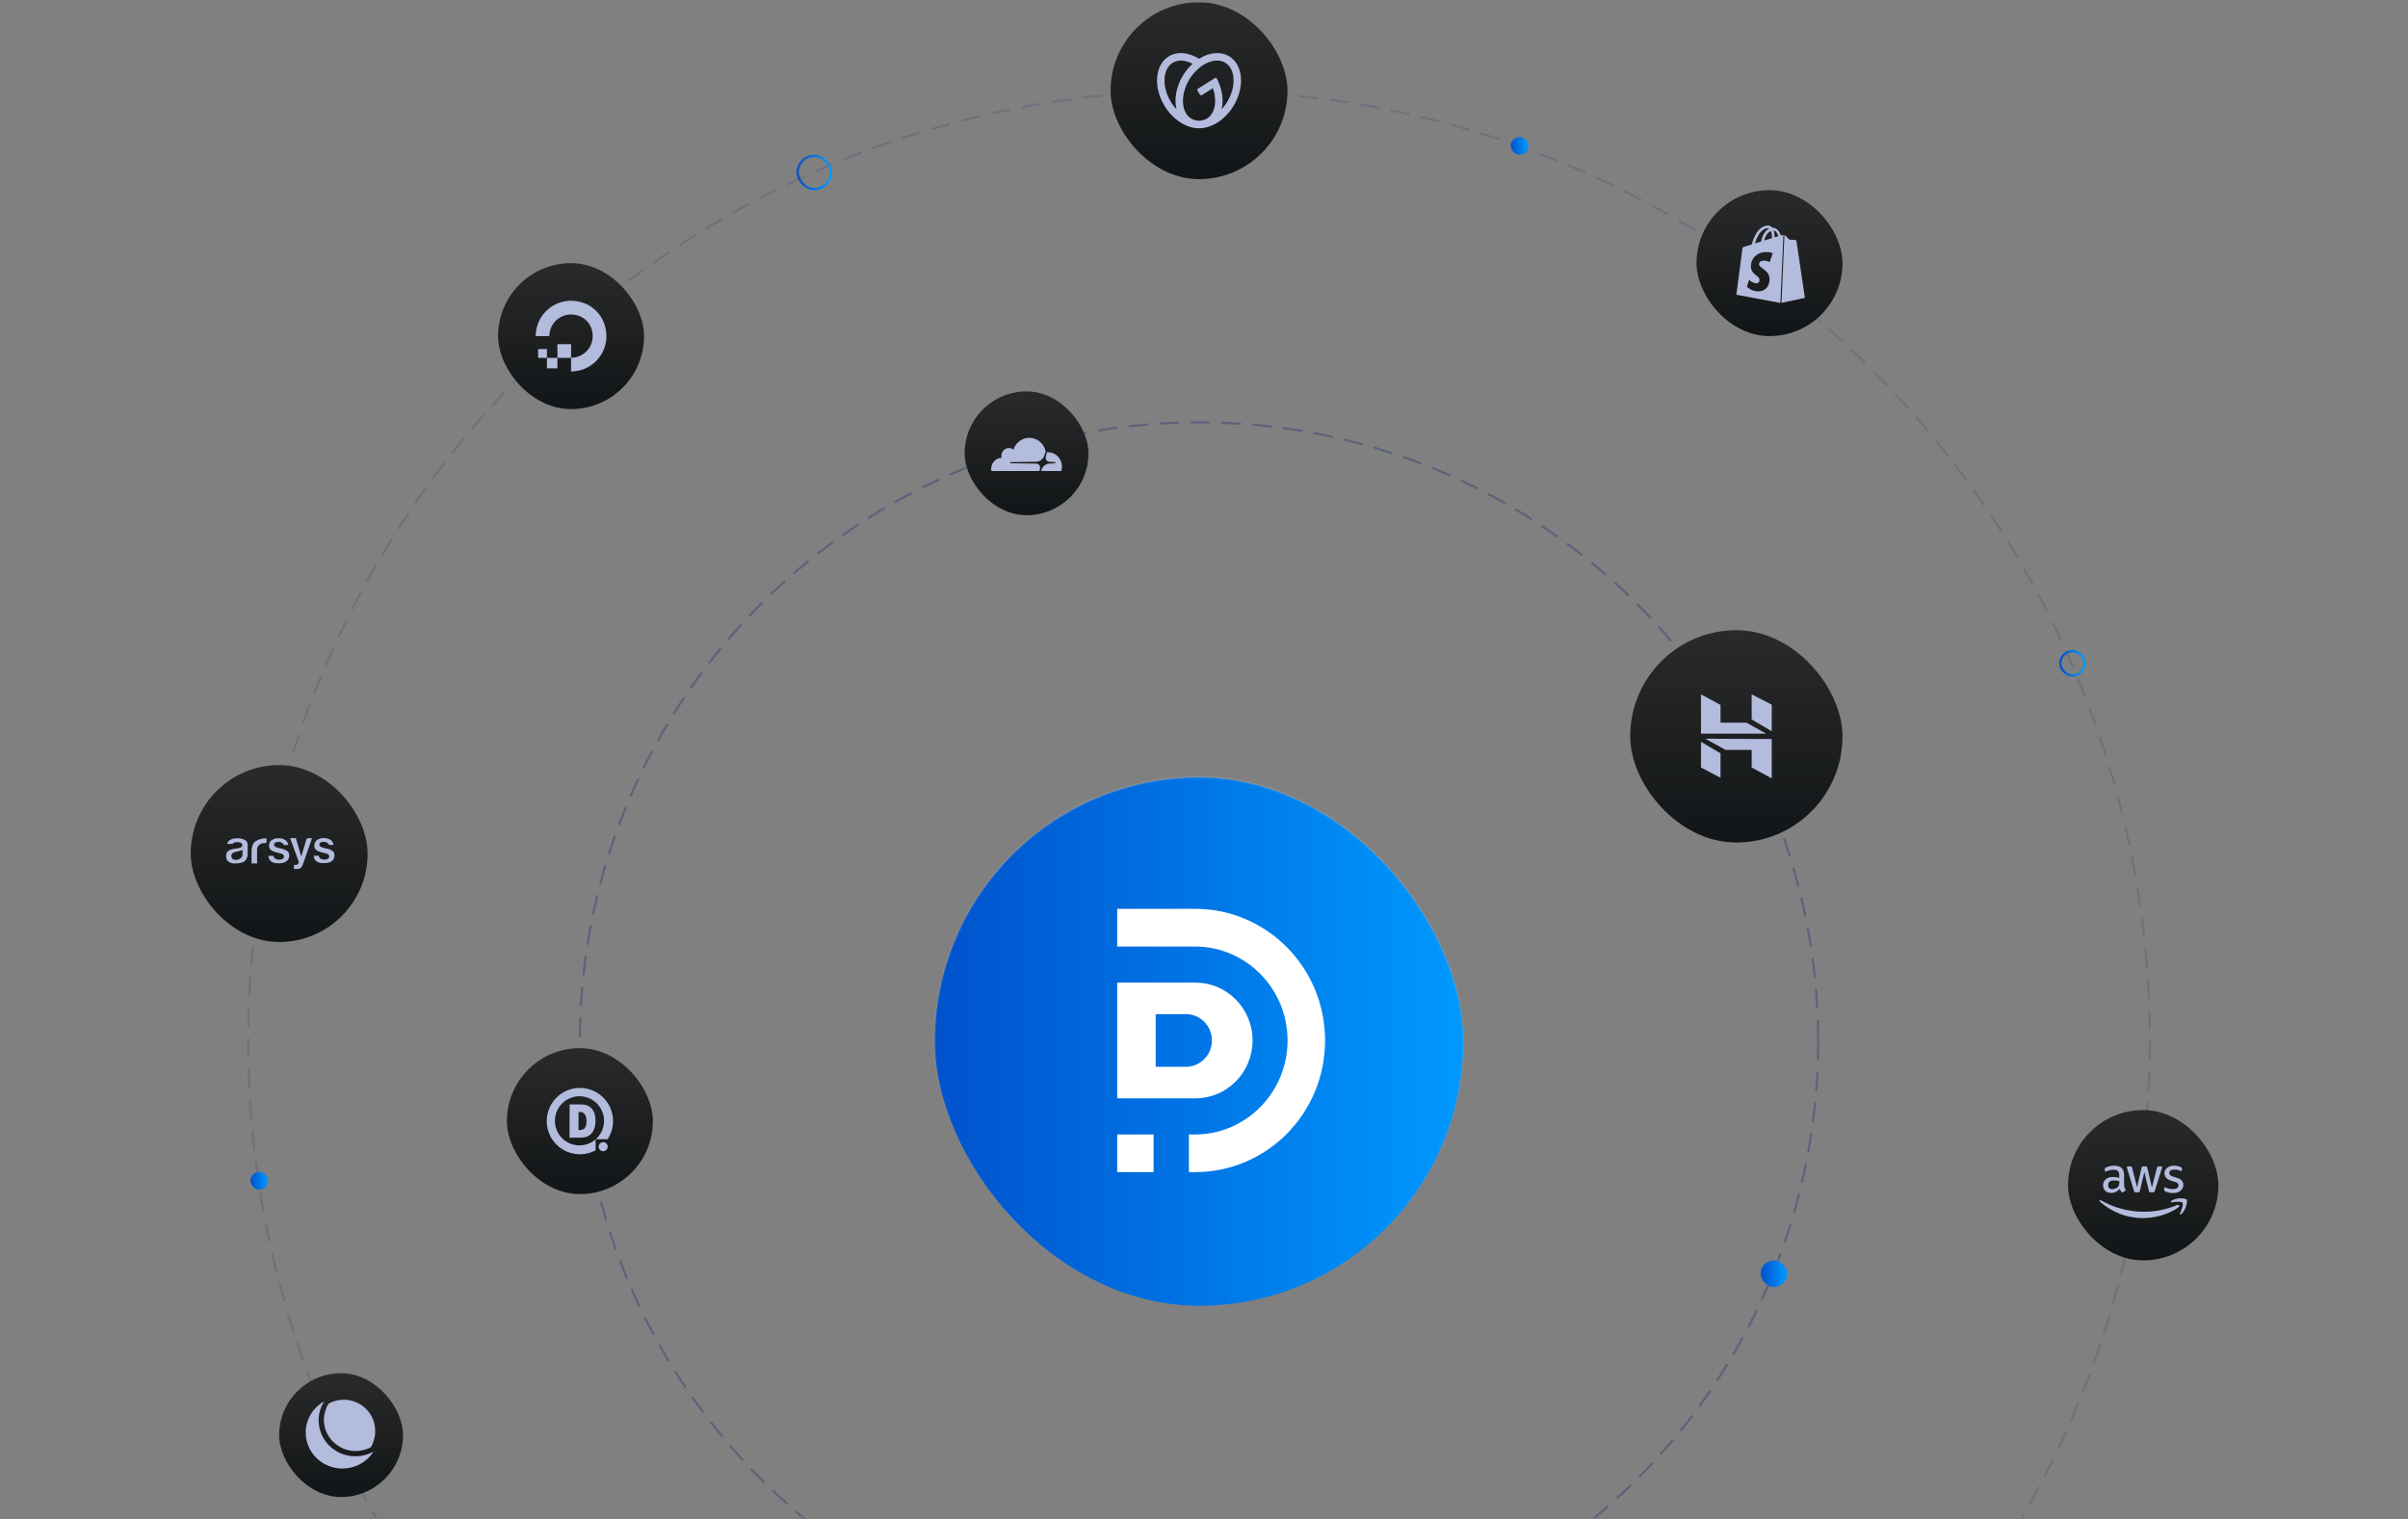 <svg width="1089" height="687" viewBox="0 0 1089 687" fill="none" xmlns="http://www.w3.org/2000/svg">
<rect x="0" y="0" width="1089" height="687" fill="#808080" stroke="none"/>
<mask id="mask0_914_452" style="mask-type:alpha" maskUnits="userSpaceOnUse" x="0" y="0" width="1089" height="687">
<rect x="0.643" y="0.781" width="1088.22" height="685.828" fill="#D9D9D9"/>
</mask>
<g mask="url(#mask0_914_452)">
<circle opacity="0.6" cx="542.254" cy="471" r="280" stroke="#475177" stroke-linecap="round" stroke-dasharray="8 6"/>
<circle opacity="0.3" cx="542.254" cy="471" r="430" stroke="#475177" stroke-linecap="round" stroke-dasharray="8 6"/>
<rect x="86.254" y="346" width="80" height="80" rx="40" fill="url(#paint0_linear_914_452)"/>
<path d="M139.557 379.033C139.073 378.955 138.613 379.275 138.508 379.764L136.256 387.328L133.788 379.014H131.22L134.923 389.269C135.209 389.796 135.09 390.456 134.639 390.844C134.269 391.141 133.911 391.141 133.14 391.134H132.954V393H133.571C134.639 393 135.423 392.956 135.867 392.571C136.4 392.107 136.795 391.5 137.009 390.819L141.118 379.039H139.557V379.033H139.557ZM143.259 379.985C142.537 380.59 142.127 381.501 142.149 382.455C142.116 383.147 142.387 383.817 142.889 384.283C143.352 384.756 144.315 385.178 145.746 385.544C146.104 385.652 146.469 385.734 146.838 385.79C147.357 385.903 148.893 386.237 148.893 387.283C148.888 387.752 148.629 388.179 148.22 388.393C147.765 388.631 147.258 388.751 146.746 388.739C146.095 388.764 145.451 388.593 144.895 388.248C144.485 387.952 144.214 387.495 144.148 386.987H141.896C141.877 387.927 142.282 388.824 142.994 389.42C143.728 390.05 144.845 390.346 146.394 390.346C147.943 390.346 149.226 390.05 150.016 389.458C150.836 388.831 151.299 387.83 151.25 386.785C151.285 386.102 151.031 385.437 150.553 384.957C149.689 384.353 148.712 383.937 147.684 383.735L146.894 383.565C145.191 383.199 144.426 382.739 144.426 382.071C144.408 381.649 144.606 381.247 144.95 381.012C145.397 380.775 145.898 380.666 146.4 380.697C146.965 380.667 147.524 380.827 147.993 381.151H148.03L148.14 381.258C148.228 381.338 148.31 381.425 148.387 381.516C148.579 381.889 148.95 382.129 149.362 382.147H150.819C150.723 381.283 150.309 380.489 149.659 379.928C148.679 379.268 147.517 378.945 146.345 379.008C145.245 378.959 144.161 379.283 143.259 379.928M122.785 379.928C122.062 380.535 121.653 381.449 121.674 382.405C121.622 383.127 121.903 383.834 122.433 384.314C122.896 384.787 123.865 385.21 125.297 385.575C125.656 385.684 126.023 385.766 126.395 385.821C126.913 385.935 128.456 386.268 128.456 387.321C128.453 387.792 128.194 388.222 127.783 388.437C127.326 388.676 126.817 388.796 126.302 388.783C125.641 388.813 124.986 388.641 124.42 388.292C124.011 387.995 123.741 387.539 123.674 387.031H121.415C121.395 387.976 121.803 388.879 122.52 389.476C123.254 390.107 124.371 390.403 125.932 390.403C127.493 390.403 128.777 390.1 129.567 389.514C130.391 388.885 130.853 387.878 130.801 386.829C130.836 386.144 130.582 385.477 130.104 384.995C129.236 384.388 128.255 383.97 127.222 383.766L126.426 383.596C124.717 383.224 123.958 382.764 123.958 382.096C123.941 381.672 124.142 381.271 124.489 381.037C124.937 380.8 125.44 380.691 125.945 380.722C126.512 380.694 127.073 380.855 127.543 381.182H127.58L127.691 381.289C127.779 381.37 127.861 381.456 127.938 381.548C128.13 381.922 128.505 382.163 128.919 382.178H130.388C130.279 381.329 129.863 380.553 129.222 380.003C128.238 379.339 127.073 379.014 125.896 379.077C124.796 379.032 123.711 379.357 122.81 380.003M117.984 379.373C117.207 379.551 116.469 379.873 115.806 380.325C115.1 380.697 114.566 381.338 114.319 382.108C113.921 382.997 113.731 383.968 113.764 384.945V390.479H116.263V384.586C116.193 383.642 116.542 382.716 117.213 382.064C117.987 381.472 118.944 381.183 119.909 381.251H120.527V379.083C119.652 379.088 118.78 379.193 117.929 379.398M103.736 380.029C103.313 380.355 102.981 380.79 102.774 381.289C102.749 381.396 102.718 381.655 103.119 381.655H105.155C105.353 381.354 105.644 381.132 105.982 381.025C106.381 380.896 106.798 380.832 107.217 380.835C107.698 380.826 108.178 380.898 108.636 381.05C109.184 381.156 109.581 381.646 109.58 382.216C109.58 383.382 107.834 383.602 107.26 383.678L105.97 383.855C105.007 383.963 104.08 384.288 103.255 384.806C102.55 385.354 102.175 386.238 102.268 387.138C102.172 388.118 102.59 389.077 103.366 389.66C104.174 390.206 105.125 390.491 106.094 390.479C106.63 390.479 107.26 390.441 107.982 390.372C108.655 390.315 109.313 390.138 109.925 389.849C110.561 389.623 111.087 389.156 111.394 388.544C111.843 387.786 112.058 386.907 112.011 386.023V382.033C112.035 381.145 111.577 380.316 110.82 379.877C109.676 379.286 108.397 379.018 107.118 379.102C105.931 379.024 104.753 379.35 103.767 380.029M105.155 388.38C104.815 388.054 104.627 387.596 104.637 387.119C104.599 386.672 104.758 386.231 105.069 385.916C105.459 385.598 105.918 385.382 106.408 385.285L107.469 385.064C108.062 384.944 108.641 384.762 109.197 384.522L109.666 384.302V385.915C109.814 387.081 109.444 387.661 108.821 388.071C108.195 388.619 107.386 388.901 106.562 388.859C106.053 388.872 105.555 388.703 105.155 388.38Z" fill="#B3BCDD"/>
<rect x="737.254" y="285" width="96" height="96" rx="48" fill="url(#paint1_linear_914_452)"/>
<path d="M769.254 331.792V314.001L778.09 318.789V326.804L789.788 326.81L798.767 331.792H769.254ZM792.18 325.337V314L801.254 318.669V330.694L792.18 325.337ZM792.179 347.082V339.136L780.392 339.127C780.403 339.18 771.264 334.066 771.264 334.066L801.254 334.209V352L792.179 347.082ZM769.254 347.082L769.254 335.456L778.09 340.687V351.751L769.254 347.082Z" fill="#B3BCDD"/>
<rect x="796.254" y="570" width="12" height="12" rx="6" fill="url(#paint2_linear_914_452)"/>
<rect x="683.254" y="62" width="8" height="8" rx="4" fill="url(#paint3_linear_914_452)"/>
<rect x="360.754" y="70.5" width="15" height="15" rx="7.5" stroke="url(#paint4_linear_914_452)"/>
<rect x="931.754" y="294.5" width="11" height="11" rx="5.5" stroke="url(#paint5_linear_914_452)"/>
<rect x="113.254" y="530" width="8" height="8" rx="4" fill="url(#paint6_linear_914_452)"/>
<rect x="502.254" y="1" width="80" height="80" rx="40" fill="url(#paint7_linear_914_452)"/>
<path d="M556.032 25.554C552.083 23.075 546.884 23.665 542.247 26.593C537.625 23.665 532.423 23.075 528.478 25.554C522.239 29.472 521.48 39.562 526.786 48.093C530.696 54.382 536.811 58.067 542.255 57.999C547.699 58.067 553.814 54.382 557.725 48.093C563.024 39.562 562.272 29.472 556.032 25.554ZM529.654 46.292C528.56 44.549 527.735 42.65 527.206 40.66C526.736 38.932 526.556 37.137 526.674 35.35C526.911 32.197 528.188 29.742 530.269 28.436C532.35 27.13 535.101 27.051 538.031 28.219C538.47 28.396 538.905 28.6 539.337 28.825C537.709 30.316 536.293 32.026 535.13 33.906C531.909 39.085 530.926 44.848 532.051 49.443C531.154 48.471 530.352 47.416 529.654 46.292ZM557.306 40.658C556.777 42.648 555.951 44.547 554.858 46.29C554.16 47.416 553.357 48.473 552.462 49.448C553.467 45.329 552.784 40.283 550.319 35.551C550.28 35.473 550.225 35.404 550.157 35.349C550.09 35.294 550.012 35.253 549.928 35.23C549.844 35.208 549.756 35.203 549.67 35.216C549.584 35.229 549.502 35.261 549.429 35.308L541.746 40.131C541.676 40.175 541.615 40.232 541.567 40.3C541.52 40.367 541.485 40.443 541.467 40.524C541.448 40.605 541.446 40.689 541.459 40.771C541.473 40.853 541.503 40.931 541.547 41.001L542.674 42.812C542.718 42.883 542.775 42.944 542.842 42.992C542.909 43.04 542.985 43.074 543.065 43.093C543.145 43.112 543.229 43.114 543.31 43.1C543.391 43.087 543.469 43.057 543.539 43.013L548.519 39.886C548.68 40.372 548.841 40.857 548.962 41.343C549.431 43.069 549.612 44.861 549.495 46.646C549.258 49.797 547.981 52.252 545.9 53.56C544.827 54.219 543.597 54.577 542.339 54.596H542.18C540.922 54.577 539.692 54.22 538.619 53.56C536.536 52.252 535.259 49.797 535.022 46.646C534.905 44.859 535.084 43.064 535.554 41.336C536.633 37.338 538.864 33.75 541.967 31.022C543.305 29.842 544.829 28.894 546.477 28.216C549.398 27.048 552.154 27.125 554.236 28.433C556.319 29.741 557.594 32.194 557.831 35.347C557.951 37.134 557.773 38.929 557.306 40.658Z" fill="#B3BCDD"/>
<rect x="935.254" y="502" width="68" height="68" rx="34" fill="url(#paint8_linear_914_452)"/>
<g clip-path="url(#clip0_914_452)">
<path d="M960.623 535.756C960.623 536.244 960.675 536.64 960.767 536.93C960.873 537.22 961.004 537.536 961.188 537.879C961.254 537.985 961.28 538.09 961.28 538.182C961.28 538.314 961.201 538.446 961.03 538.578L960.201 539.132C960.083 539.211 959.965 539.251 959.859 539.251C959.728 539.251 959.596 539.185 959.465 539.066C959.28 538.868 959.123 538.657 958.991 538.446C958.859 538.222 958.728 537.971 958.583 537.668C957.557 538.881 956.267 539.488 954.715 539.488C953.609 539.488 952.728 539.171 952.083 538.538C951.438 537.905 951.109 537.062 951.109 536.007C951.109 534.886 951.504 533.976 952.307 533.29C953.109 532.604 954.175 532.262 955.53 532.262C955.978 532.262 956.438 532.301 956.925 532.367C957.412 532.433 957.912 532.538 958.438 532.657V531.694C958.438 530.692 958.228 529.993 957.82 529.585C957.399 529.176 956.688 528.978 955.675 528.978C955.215 528.978 954.741 529.031 954.254 529.149C953.767 529.268 953.294 529.413 952.833 529.598C952.623 529.69 952.465 529.743 952.373 529.769C952.28 529.796 952.215 529.809 952.162 529.809C951.978 529.809 951.886 529.677 951.886 529.4V528.754C951.886 528.543 951.912 528.385 951.978 528.292C952.044 528.2 952.162 528.108 952.346 528.015C952.807 527.778 953.359 527.58 954.004 527.422C954.649 527.251 955.333 527.171 956.057 527.171C957.623 527.171 958.767 527.527 959.504 528.24C960.228 528.952 960.596 530.033 960.596 531.483V535.756H960.623ZM955.28 537.76C955.715 537.76 956.162 537.681 956.636 537.523C957.109 537.365 957.53 537.075 957.886 536.679C958.096 536.429 958.254 536.152 958.333 535.835C958.412 535.519 958.465 535.136 958.465 534.688V534.134C958.083 534.042 957.675 533.963 957.254 533.91C956.833 533.857 956.425 533.831 956.017 533.831C955.136 533.831 954.491 534.002 954.057 534.358C953.623 534.714 953.412 535.215 953.412 535.875C953.412 536.494 953.57 536.956 953.899 537.272C954.215 537.602 954.675 537.76 955.28 537.76ZM965.846 539.185C965.609 539.185 965.451 539.145 965.346 539.053C965.241 538.974 965.149 538.789 965.07 538.538L961.978 528.345C961.899 528.081 961.859 527.91 961.859 527.818C961.859 527.607 961.965 527.488 962.175 527.488H963.465C963.715 527.488 963.886 527.527 963.978 527.62C964.083 527.699 964.162 527.883 964.241 528.134L966.451 536.864L968.504 528.134C968.57 527.87 968.649 527.699 968.754 527.62C968.859 527.541 969.044 527.488 969.28 527.488H970.333C970.583 527.488 970.754 527.527 970.859 527.62C970.965 527.699 971.057 527.883 971.109 528.134L973.188 536.969L975.465 528.134C975.544 527.87 975.636 527.699 975.728 527.62C975.833 527.541 976.004 527.488 976.241 527.488H977.465C977.675 527.488 977.794 527.593 977.794 527.818C977.794 527.883 977.78 527.949 977.767 528.029C977.754 528.108 977.728 528.213 977.675 528.358L974.504 538.552C974.425 538.815 974.333 538.987 974.228 539.066C974.123 539.145 973.951 539.198 973.728 539.198H972.596C972.346 539.198 972.175 539.158 972.07 539.066C971.965 538.974 971.873 538.802 971.82 538.538L969.78 530.033L967.754 538.525C967.688 538.789 967.609 538.96 967.504 539.053C967.399 539.145 967.215 539.185 966.978 539.185H965.846ZM982.754 539.541C982.07 539.541 981.386 539.462 980.728 539.303C980.07 539.145 979.557 538.974 979.215 538.776C979.004 538.657 978.859 538.525 978.807 538.407C978.754 538.288 978.728 538.156 978.728 538.037V537.365C978.728 537.088 978.833 536.956 979.03 536.956C979.109 536.956 979.188 536.969 979.267 536.996C979.346 537.022 979.465 537.075 979.596 537.127C980.044 537.325 980.53 537.483 981.044 537.589C981.57 537.694 982.083 537.747 982.609 537.747C983.438 537.747 984.083 537.602 984.53 537.312C984.978 537.022 985.215 536.6 985.215 536.059C985.215 535.69 985.096 535.387 984.859 535.136C984.623 534.886 984.175 534.662 983.53 534.451L981.623 533.857C980.662 533.554 979.951 533.105 979.517 532.512C979.083 531.932 978.859 531.286 978.859 530.6C978.859 530.046 978.978 529.558 979.215 529.136C979.451 528.714 979.767 528.345 980.162 528.055C980.557 527.752 981.004 527.527 981.53 527.369C982.057 527.211 982.609 527.145 983.188 527.145C983.478 527.145 983.78 527.158 984.07 527.198C984.373 527.237 984.649 527.29 984.925 527.343C985.188 527.409 985.438 527.475 985.675 527.554C985.912 527.633 986.096 527.712 986.228 527.791C986.412 527.897 986.544 528.002 986.623 528.121C986.701 528.226 986.741 528.371 986.741 528.556V529.176C986.741 529.453 986.636 529.598 986.438 529.598C986.333 529.598 986.162 529.545 985.938 529.44C985.188 529.097 984.346 528.925 983.412 528.925C982.662 528.925 982.07 529.044 981.662 529.294C981.254 529.545 981.044 529.927 981.044 530.468C981.044 530.837 981.175 531.154 981.438 531.404C981.701 531.655 982.188 531.905 982.886 532.13L984.754 532.723C985.701 533.026 986.386 533.448 986.794 533.989C987.201 534.53 987.399 535.149 987.399 535.835C987.399 536.402 987.28 536.916 987.057 537.365C986.82 537.813 986.504 538.209 986.096 538.525C985.688 538.855 985.201 539.092 984.636 539.264C984.044 539.448 983.425 539.541 982.754 539.541Z" fill="#B3BCDD"/>
<path fill-rule="evenodd" clip-rule="evenodd" d="M985.24 545.949C980.911 549.154 974.622 550.855 969.214 550.855C961.635 550.855 954.806 548.046 949.648 543.378C949.24 543.009 949.608 542.507 950.095 542.798C955.674 546.042 962.556 548.006 969.674 548.006C974.477 548.006 979.753 547.004 984.608 544.947C985.332 544.617 985.951 545.422 985.24 545.949Z" fill="#B3BCDD"/>
<path fill-rule="evenodd" clip-rule="evenodd" d="M987.042 543.892C986.489 543.18 983.384 543.549 981.976 543.721C981.555 543.773 981.489 543.404 981.871 543.127C984.345 541.387 988.41 541.888 988.884 542.468C989.358 543.061 988.752 547.136 986.437 549.088C986.081 549.391 985.739 549.233 985.897 548.837C986.424 547.532 987.595 544.591 987.042 543.892Z" fill="#B3BCDD"/>
</g>
<rect x="436.254" y="177" width="56" height="56" rx="28" fill="url(#paint9_linear_914_452)"/>
<g clip-path="url(#clip1_914_452)">
<path d="M470.103 212.791L470.266 212.204C470.46 211.505 470.388 210.861 470.061 210.386C469.756 209.949 469.258 209.693 468.649 209.662L457.112 209.51C457.076 209.51 457.041 209.5 457.009 209.483C456.977 209.465 456.95 209.439 456.929 209.408C456.909 209.377 456.896 209.341 456.892 209.304C456.888 209.267 456.893 209.229 456.906 209.194C456.926 209.135 456.961 209.084 457.009 209.046C457.056 209.008 457.114 208.986 457.173 208.982L468.821 208.823C470.196 208.758 471.699 207.596 472.223 206.178L472.885 204.379C472.904 204.329 472.914 204.275 472.913 204.221C472.912 204.192 472.909 204.163 472.904 204.135C472.542 202.462 471.663 200.958 470.4 199.851C469.137 198.743 467.56 198.094 465.909 198.002C464.257 197.91 462.622 198.38 461.252 199.34C459.882 200.3 458.852 201.698 458.319 203.321C457.753 202.886 457.071 202.642 456.367 202.624C455.662 202.606 454.97 202.814 454.384 203.221C453.798 203.627 453.348 204.211 453.096 204.893C452.843 205.575 452.8 206.321 452.973 207.029C452.287 207.048 451.612 207.217 450.994 207.526C450.375 207.835 449.827 208.277 449.386 208.822C448.944 209.368 448.62 210.004 448.434 210.689C448.247 211.374 448.204 212.092 448.305 212.796C448.313 212.851 448.339 212.902 448.38 212.939C448.421 212.976 448.473 212.997 448.527 212.997H469.832C469.893 212.998 469.952 212.978 470 212.941C470.049 212.904 470.085 212.851 470.103 212.791Z" fill="#B3BCDD"/>
<path d="M473.947 204.515C473.845 204.515 473.738 204.518 473.626 204.525C473.609 204.525 473.593 204.529 473.577 204.536C473.549 204.545 473.524 204.562 473.504 204.584C473.484 204.606 473.469 204.633 473.461 204.662L473.003 206.287C472.807 206.985 472.879 207.629 473.208 208.104C473.373 208.329 473.587 208.511 473.832 208.637C474.076 208.762 474.346 208.828 474.619 208.828L477.079 208.986C477.114 208.987 477.148 208.997 477.178 209.014C477.208 209.031 477.234 209.055 477.254 209.084C477.274 209.116 477.288 209.152 477.292 209.19C477.297 209.227 477.292 209.266 477.28 209.301C477.26 209.36 477.224 209.411 477.177 209.449C477.129 209.487 477.072 209.509 477.012 209.514L474.457 209.672C473.069 209.738 471.573 210.899 471.049 212.316L470.865 212.816C470.857 212.837 470.854 212.86 470.856 212.882C470.858 212.904 470.866 212.926 470.878 212.945C470.889 212.963 470.905 212.979 470.924 212.99C470.943 213.002 470.964 213.008 470.985 213.009H479.787C479.841 213.011 479.894 212.993 479.936 212.96C479.979 212.926 480.01 212.878 480.023 212.824C480.285 211.852 480.327 210.83 480.145 209.839C479.964 208.847 479.563 207.912 478.975 207.108C478.387 206.303 477.627 205.651 476.756 205.201C475.884 204.751 474.924 204.516 473.95 204.515H473.947Z" fill="#B3BCDD"/>
</g>
<rect x="126.254" y="621" width="56" height="56" rx="28" fill="url(#paint10_linear_914_452)"/>
<path d="M168.908 656.466C166.376 657.861 163.481 658.637 160.38 658.585C151.18 658.378 143.944 650.987 144.099 641.993C144.15 638.944 145.081 636.101 146.631 633.724C141.721 636.463 138.362 641.58 138.258 647.524C138.051 656.466 145.339 663.909 154.488 664.115C160.587 664.219 165.91 661.169 168.908 656.466Z" fill="#B3BCDD"/>
<path d="M155.469 633C152.988 633 150.662 633.62 148.595 634.757C147.302 636.876 146.579 639.306 146.475 641.787C146.32 649.591 152.678 656.052 160.586 656.207C162.963 656.207 165.651 655.639 167.719 654.502C168.959 652.382 169.683 649.901 169.683 647.265C169.786 639.409 163.377 633 155.469 633Z" fill="#B3BCDD"/>
<rect x="225.254" y="119" width="66" height="66" rx="33" fill="url(#paint11_linear_914_452)"/>
<path d="M258.256 168V161.795C264.824 161.795 269.922 155.282 267.4 148.369C266.475 145.829 264.425 143.779 261.867 142.854C254.954 140.35 248.441 145.43 248.441 151.998H242.254C242.254 141.529 252.378 133.365 263.354 136.794C268.144 138.3 271.972 142.11 273.46 146.899C276.889 157.876 268.725 168 258.256 168Z" fill="#B3BCDD"/>
<path fill-rule="evenodd" clip-rule="evenodd" d="M258.275 161.831H252.088V155.645H258.275V161.831Z" fill="#B3BCDD"/>
<path fill-rule="evenodd" clip-rule="evenodd" d="M252.087 166.567H247.352V161.832H252.087V166.567Z" fill="#B3BCDD"/>
<path fill-rule="evenodd" clip-rule="evenodd" d="M247.352 161.831H243.379V157.858H247.352V161.831Z" fill="#B3BCDD"/>
<rect x="229.254" y="474" width="66" height="66" rx="33" fill="url(#paint12_linear_914_452)"/>
<path d="M257.559 514.478L257.599 499.461H262.877C266.964 499.461 269.404 502.069 269.319 507.095C269.236 511.9 266.691 514.478 262.854 514.478H257.559ZM262.532 511.032C263.735 510.939 265.247 510.433 265.247 507.027C265.247 503.621 263.478 502.898 262.504 502.873C262.386 502.873 261.753 502.873 261.628 502.898V511.032H262.532Z" fill="#B3BCDD"/>
<path d="M269.351 515.259C267.129 517.19 264.231 518.159 261.295 517.956C258.358 517.752 255.622 516.391 253.688 514.173C251.753 511.954 250.778 509.058 250.977 506.121C251.175 503.184 252.531 500.446 254.746 498.507C256.961 496.569 259.855 495.589 262.793 495.782C265.73 495.975 268.471 497.326 270.413 499.538C272.356 501.75 273.341 504.642 273.153 507.579C272.965 510.517 271.619 513.26 269.411 515.207H274.807C276.807 512.147 277.621 508.463 277.097 504.846C276.572 501.229 274.745 497.928 271.958 495.563C269.172 493.198 265.617 491.932 261.963 492.003C258.309 492.073 254.806 493.476 252.113 495.947C249.42 498.417 247.722 501.787 247.337 505.421C246.953 509.056 247.909 512.706 250.025 515.685C252.142 518.665 255.274 520.769 258.832 521.603C262.391 522.436 266.131 521.942 269.351 520.212V515.259Z" fill="#B3BCDD"/>
<path d="M274.825 518.568C274.825 518.974 274.705 519.371 274.479 519.708C274.254 520.046 273.933 520.309 273.558 520.464C273.183 520.619 272.77 520.66 272.372 520.581C271.973 520.501 271.608 520.305 271.321 520.018C271.034 519.731 270.839 519.365 270.76 518.967C270.681 518.568 270.722 518.156 270.878 517.781C271.033 517.406 271.297 517.085 271.635 516.86C271.972 516.635 272.369 516.515 272.775 516.516C273.045 516.516 273.312 516.569 273.56 516.672C273.809 516.775 274.035 516.926 274.226 517.117C274.416 517.307 274.567 517.534 274.67 517.783C274.773 518.032 274.826 518.298 274.825 518.568Z" fill="#B3BCDD"/>
<rect x="767.254" y="86" width="66" height="66" rx="33" fill="url(#paint13_linear_914_452)"/>
<path d="M805.656 136.972L816.254 134.693C816.254 134.693 812.428 109.006 812.4 108.837C812.372 108.668 812.23 108.555 812.088 108.555C811.947 108.555 809.255 108.359 809.255 108.359C809.255 108.359 807.385 106.502 807.158 106.305C807.101 106.248 807.045 106.22 806.988 106.192L805.656 136.972ZM806.535 106.136C806.506 106.136 806.45 106.164 806.421 106.164C806.393 106.164 805.996 106.277 805.373 106.473C804.749 104.673 803.644 103.013 801.689 103.013C801.632 103.013 801.576 103.013 801.519 103.013C800.952 102.309 800.272 102 799.677 102C795.115 102 792.933 107.655 792.253 110.525C790.496 111.059 789.221 111.453 789.079 111.51C788.088 111.819 788.059 111.847 787.946 112.776C787.833 113.451 785.254 133.286 785.254 133.286L805.174 137L806.535 106.136ZM801.349 107.514C801.349 107.571 801.349 107.655 801.349 107.711C800.244 108.049 799.025 108.415 797.835 108.781C798.515 106.192 799.79 104.926 800.896 104.448C801.179 105.179 801.349 106.164 801.349 107.514ZM799.535 103.21C799.734 103.21 799.932 103.266 800.131 103.407C798.685 104.082 797.099 105.798 796.447 109.231C795.483 109.54 794.548 109.822 793.67 110.075C794.435 107.458 796.277 103.21 799.535 103.21ZM800.329 118.487C800.329 118.487 799.139 117.868 797.722 117.868C795.597 117.868 795.512 119.191 795.512 119.528C795.512 121.329 800.272 122.032 800.272 126.281C800.272 129.629 798.147 131.767 795.257 131.767C791.8 131.767 790.043 129.629 790.043 129.629L790.978 126.59C790.978 126.59 792.791 128.137 794.322 128.137C795.313 128.137 795.738 127.35 795.738 126.787C795.738 124.424 791.828 124.311 791.828 120.428C791.828 117.165 794.18 113.986 798.969 113.986C800.811 113.986 801.717 114.52 801.717 114.52L800.329 118.487ZM802.142 104.251C803.162 104.363 803.814 105.517 804.239 106.811C803.729 106.98 803.162 107.149 802.539 107.346C802.539 107.233 802.539 107.121 802.539 106.98C802.539 105.883 802.397 104.982 802.142 104.251Z" fill="#B3BCDD"/>
<rect x="422.754" y="351.5" width="239" height="239" rx="119.5" fill="url(#paint14_linear_914_452)"/>
<rect x="422.754" y="351.5" width="239" height="239" rx="119.5" stroke="url(#paint15_linear_914_452)"/>
<g clip-path="url(#clip2_914_452)">
<path d="M521.7 513.051H505.254V530.067H521.7V513.051Z" fill="white"/>
<path d="M599.254 470.544C599.254 486.992 592.68 501.867 582.053 512.636C571.427 523.405 556.727 530.067 540.517 530.067H537.672V513.051H540.345C551.941 513.051 562.417 508.289 570.004 500.6C577.591 492.912 582.29 482.274 582.29 470.544C582.29 447.063 563.516 428.038 540.345 428.038H505.254V411H540.496C572.936 411 599.254 437.649 599.254 470.544Z" fill="white"/>
<path d="M540.647 444.376H505.254V496.691H540.647C547.781 496.691 554.226 493.764 558.904 489.024C563.581 484.284 566.469 477.753 566.469 470.523C566.469 456.084 554.916 444.376 540.647 444.376ZM544.634 478.954C542.5 481.117 539.569 482.449 536.314 482.449H522.649V458.618H536.336C542.824 458.618 548.083 463.948 548.083 470.523C548.083 473.821 546.768 476.813 544.634 478.954Z" fill="white"/>
</g>
</g>
<defs>
<linearGradient id="paint0_linear_914_452" x1="126.254" y1="346" x2="126.254" y2="426" gradientUnits="userSpaceOnUse">
<stop stop-color="#292A2B"/>
<stop offset="1" stop-color="#121517"/>
</linearGradient>
<linearGradient id="paint1_linear_914_452" x1="785.254" y1="285" x2="785.254" y2="381" gradientUnits="userSpaceOnUse">
<stop stop-color="#292A2B"/>
<stop offset="1" stop-color="#121517"/>
</linearGradient>
<linearGradient id="paint2_linear_914_452" x1="796.254" y1="576" x2="808.254" y2="576" gradientUnits="userSpaceOnUse">
<stop stop-color="#0052CC"/>
<stop offset="1" stop-color="#0099FF"/>
</linearGradient>
<linearGradient id="paint3_linear_914_452" x1="683.254" y1="66" x2="691.254" y2="66" gradientUnits="userSpaceOnUse">
<stop stop-color="#0052CC"/>
<stop offset="1" stop-color="#0099FF"/>
</linearGradient>
<linearGradient id="paint4_linear_914_452" x1="361.254" y1="78" x2="375.254" y2="78" gradientUnits="userSpaceOnUse">
<stop stop-color="#0052CC"/>
<stop offset="1" stop-color="#0099FF"/>
</linearGradient>
<linearGradient id="paint5_linear_914_452" x1="932.254" y1="300" x2="942.254" y2="300" gradientUnits="userSpaceOnUse">
<stop stop-color="#0052CC"/>
<stop offset="1" stop-color="#0099FF"/>
</linearGradient>
<linearGradient id="paint6_linear_914_452" x1="113.254" y1="534" x2="121.254" y2="534" gradientUnits="userSpaceOnUse">
<stop stop-color="#0052CC"/>
<stop offset="1" stop-color="#0099FF"/>
</linearGradient>
<linearGradient id="paint7_linear_914_452" x1="542.254" y1="1" x2="542.254" y2="81" gradientUnits="userSpaceOnUse">
<stop stop-color="#292A2B"/>
<stop offset="1" stop-color="#121517"/>
</linearGradient>
<linearGradient id="paint8_linear_914_452" x1="969.254" y1="502" x2="969.254" y2="570" gradientUnits="userSpaceOnUse">
<stop stop-color="#292A2B"/>
<stop offset="1" stop-color="#121517"/>
</linearGradient>
<linearGradient id="paint9_linear_914_452" x1="464.254" y1="177" x2="464.254" y2="233" gradientUnits="userSpaceOnUse">
<stop stop-color="#292A2B"/>
<stop offset="1" stop-color="#121517"/>
</linearGradient>
<linearGradient id="paint10_linear_914_452" x1="154.254" y1="621" x2="154.254" y2="677" gradientUnits="userSpaceOnUse">
<stop stop-color="#292A2B"/>
<stop offset="1" stop-color="#121517"/>
</linearGradient>
<linearGradient id="paint11_linear_914_452" x1="258.254" y1="119" x2="258.254" y2="185" gradientUnits="userSpaceOnUse">
<stop stop-color="#292A2B"/>
<stop offset="1" stop-color="#121517"/>
</linearGradient>
<linearGradient id="paint12_linear_914_452" x1="262.254" y1="474" x2="262.254" y2="540" gradientUnits="userSpaceOnUse">
<stop stop-color="#292A2B"/>
<stop offset="1" stop-color="#121517"/>
</linearGradient>
<linearGradient id="paint13_linear_914_452" x1="800.254" y1="86" x2="800.254" y2="152" gradientUnits="userSpaceOnUse">
<stop stop-color="#292A2B"/>
<stop offset="1" stop-color="#121517"/>
</linearGradient>
<linearGradient id="paint14_linear_914_452" x1="422.254" y1="471.002" x2="662.254" y2="471.002" gradientUnits="userSpaceOnUse">
<stop stop-color="#0052CC"/>
<stop offset="1" stop-color="#0099FF"/>
</linearGradient>
<linearGradient id="paint15_linear_914_452" x1="542.254" y1="591" x2="542.254" y2="351" gradientUnits="userSpaceOnUse">
<stop stop-color="#E2E8FF" stop-opacity="0"/>
<stop offset="1" stop-color="#E2E8FF" stop-opacity="0.14"/>
</linearGradient>
<clipPath id="clip0_914_452">
<rect width="40" height="24" fill="white" transform="translate(949.254 527)"/>
</clipPath>
<clipPath id="clip1_914_452">
<rect width="32" height="15" fill="white" transform="translate(448.254 198)"/>
</clipPath>
<clipPath id="clip2_914_452">
<rect width="94" height="119.067" fill="white" transform="translate(505.254 411)"/>
</clipPath>
</defs>
</svg>
